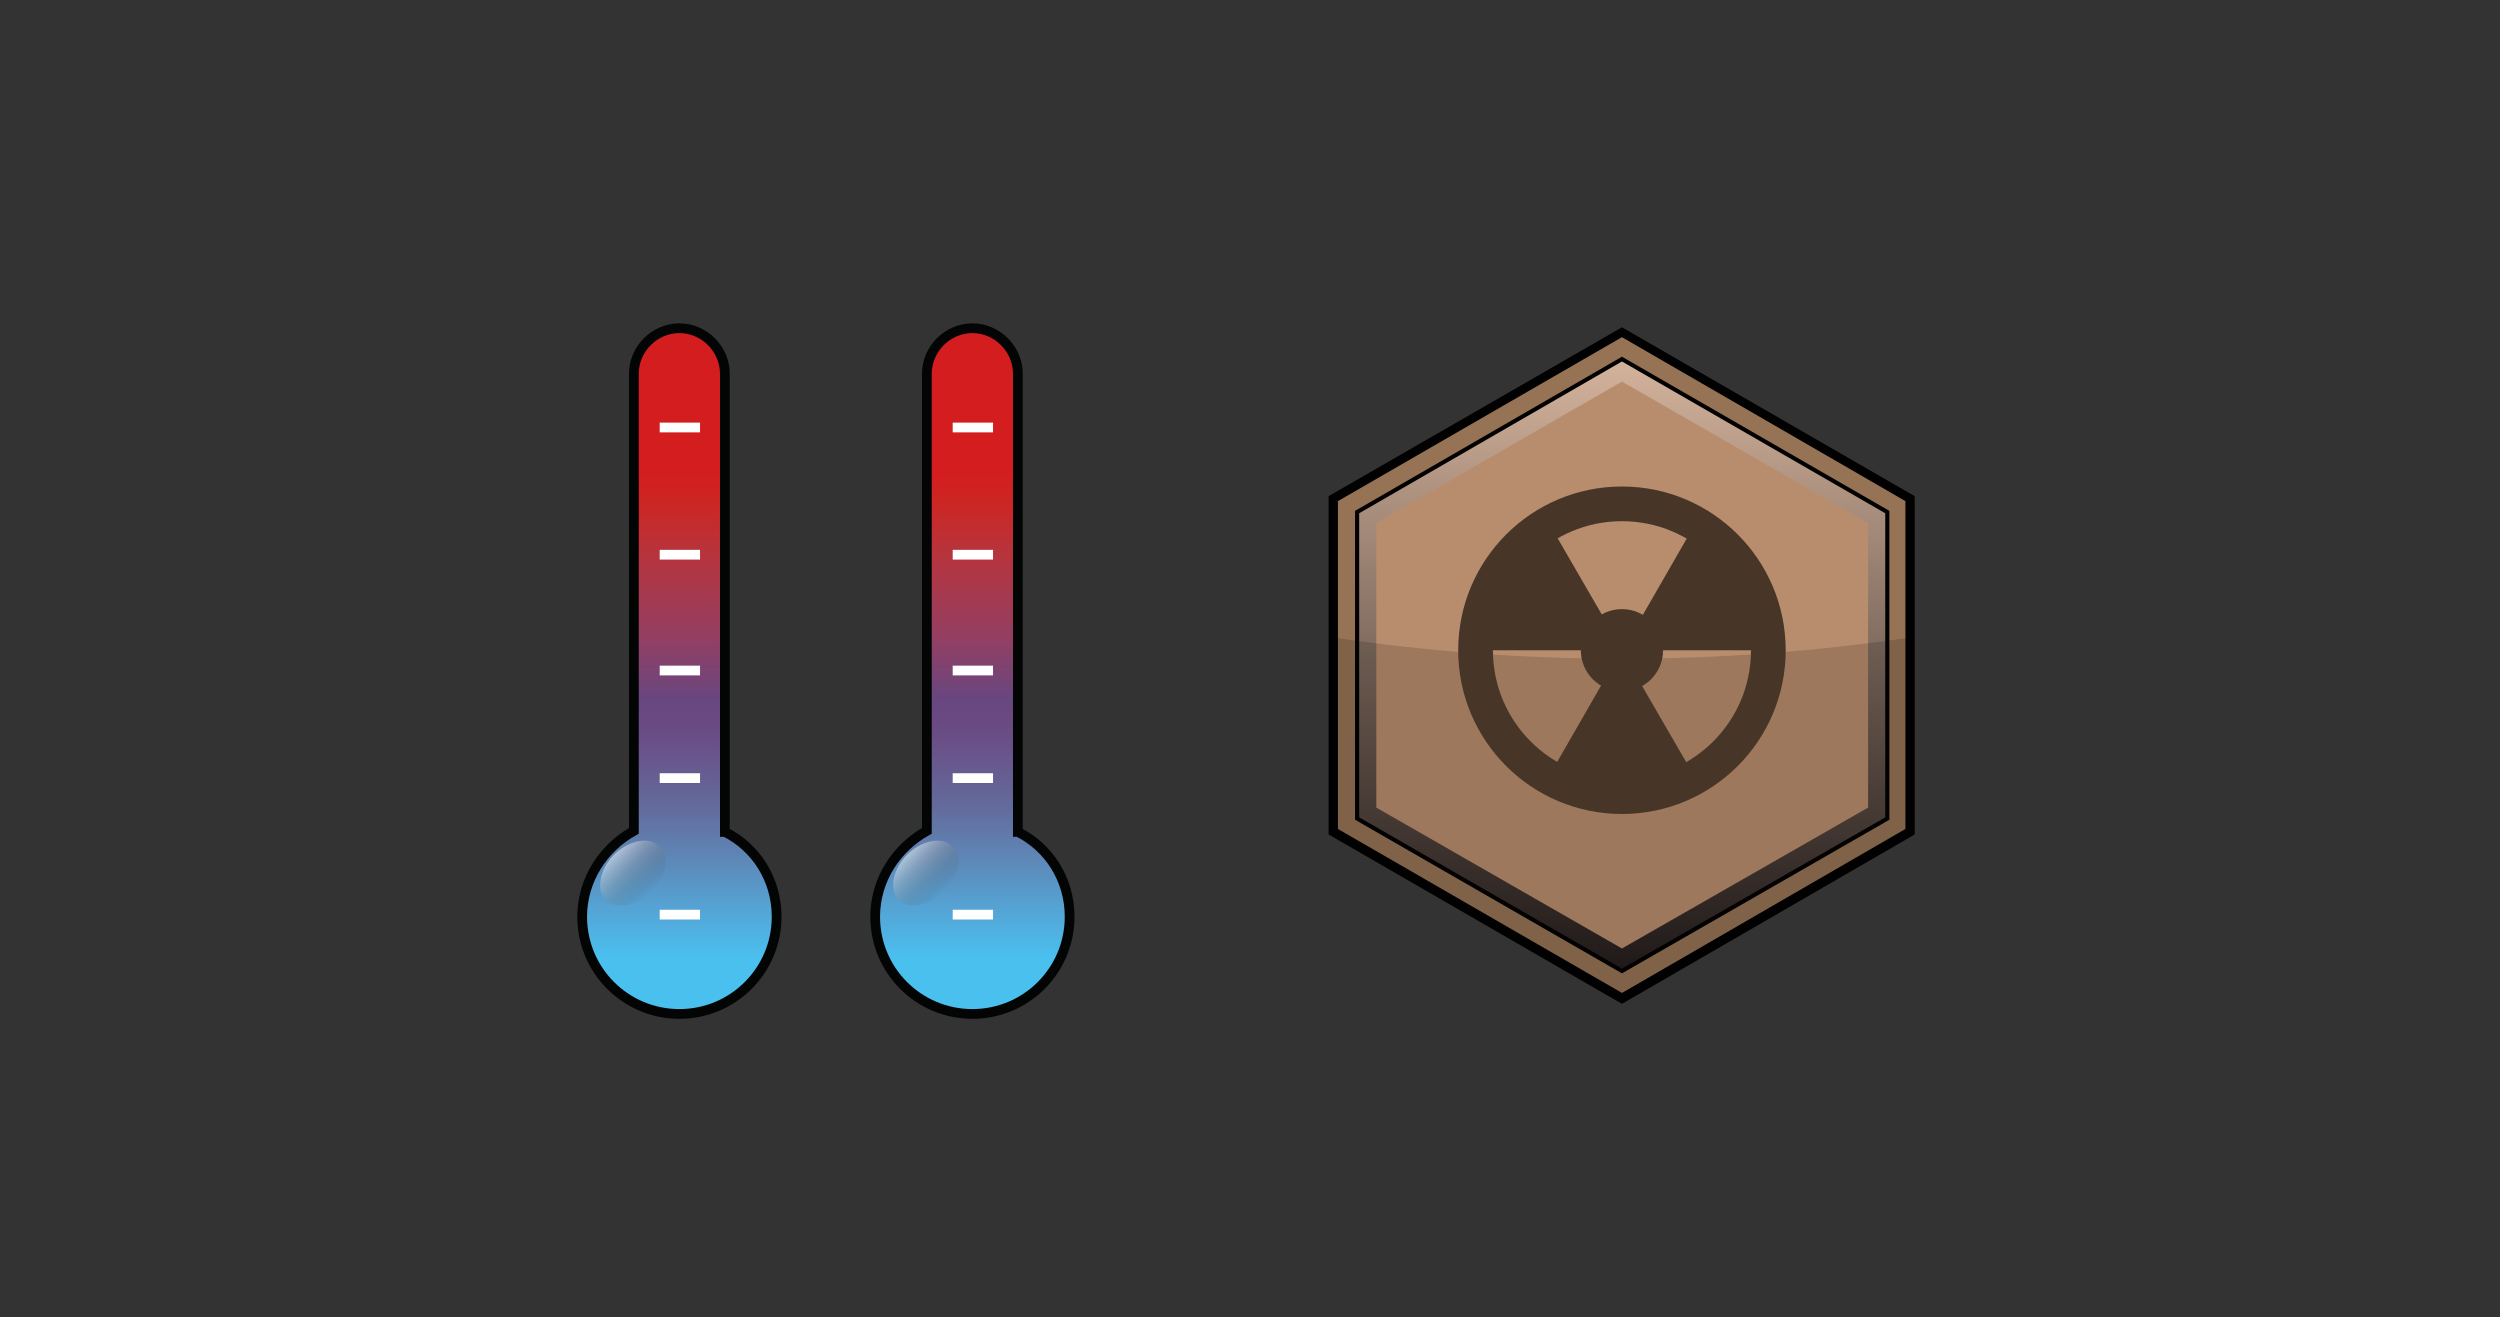 <?xml version="1.0" encoding="UTF-8"?><svg id="Layer" xmlns="http://www.w3.org/2000/svg" xmlns:xlink="http://www.w3.org/1999/xlink" viewBox="0 0 721 379.91"><rect x="0" y="0" width="721" height="379.91" fill="#333333" stroke="none"/><defs><style>.cls-1{fill:#977355;}.cls-2{stroke:#fff;}.cls-2,.cls-3,.cls-4,.cls-5,.cls-6,.cls-7{stroke-miterlimit:10;}.cls-2,.cls-4,.cls-7{stroke-width:2.81px;}.cls-2,.cls-5{fill:none;}.cls-8{fill:url(#linear-gradient-2);}.cls-8,.cls-9{opacity:.5;}.cls-8,.cls-9,.cls-10{isolation:isolate;}.cls-3{fill:#fff;opacity:0;stroke:#1d1d1b;}.cls-4{fill:url(#linear-gradient);}.cls-4,.cls-7{stroke:#030404;}.cls-5{stroke:#473628;stroke-width:10.01px;}.cls-9{fill:url(#linear-gradient-4);}.cls-11{fill:#b88d6d;}.cls-6{fill:url(#linear-gradient-5);stroke:#010101;stroke-width:1.19px;}.cls-7{fill:url(#linear-gradient-3);}.cls-12{fill:#473628;}.cls-13,.cls-10{fill:#010101;}.cls-10{opacity:.15;}</style><linearGradient id="linear-gradient" x1="195.94" y1="19.86" x2="195.94" y2="217.62" gradientTransform="translate(0 312.27) scale(1 -1)" gradientUnits="userSpaceOnUse"><stop offset=".08" stop-color="#4ac0ef"/><stop offset=".15" stop-color="#54a5d6"/><stop offset=".23" stop-color="#5e86b5"/><stop offset=".3" stop-color="#636b9d"/><stop offset=".37" stop-color="#68578d"/><stop offset=".42" stop-color="#6a4a82"/><stop offset=".46" stop-color="#69467f"/><stop offset=".55" stop-color="#943f62"/><stop offset=".67" stop-color="#b7343d"/><stop offset=".75" stop-color="#cd2522"/><stop offset=".79" stop-color="#d41d1e"/></linearGradient><linearGradient id="linear-gradient-2" x1="187.84" y1="55.1" x2="177.18" y2="65.76" gradientTransform="translate(0 312.27) scale(1 -1)" gradientUnits="userSpaceOnUse"><stop offset="0" stop-color="#20201e" stop-opacity="0"/><stop offset="1" stop-color="#fff"/></linearGradient><linearGradient id="linear-gradient-3" x1="280.44" x2="280.44" xlink:href="#linear-gradient"/><linearGradient id="linear-gradient-4" x1="272.34" y1="55.1" x2="261.68" y2="65.76" xlink:href="#linear-gradient-2"/><linearGradient id="linear-gradient-5" x1="467.85" y1="83.06" x2="467.85" y2="259.52" gradientTransform="translate(0 363.09) scale(1 -1)" gradientUnits="userSpaceOnUse"><stop offset="0" stop-color="#241d1c"/><stop offset="1" stop-color="#d4b39c"/></linearGradient></defs><rect class="cls-3" x=".5" y=".5" width="720" height="378.91"/><g id="tempIcon"><path class="cls-4" d="M209.05,239.92V107.78c0-7.16-5.97-13.12-13.12-13.12s-13.12,5.97-13.12,13.12V239.62c-8.65,4.77-14.91,14.02-14.91,24.76,0,15.51,12.53,28.04,28.04,28.04s28.04-12.53,28.04-28.04c0-10.74-5.97-19.99-14.91-24.46h-.02Z"/><line class="cls-2" x1="190.26" y1="123.29" x2="201.89" y2="123.29"/><line class="cls-2" x1="190.26" y1="159.98" x2="201.89" y2="159.98"/><line class="cls-2" x1="190.26" y1="193.38" x2="201.89" y2="193.38"/><line class="cls-2" x1="190.26" y1="224.41" x2="201.89" y2="224.41"/><line class="cls-2" x1="190.26" y1="263.78" x2="201.89" y2="263.78"/><path class="cls-8" d="M187.87,256.92c-4.18,4.47-10.14,5.37-13.12,2.68-2.98-2.98-1.79-8.95,2.39-13.12s10.14-5.37,13.12-2.39,2.09,8.65-2.39,12.83Z"/></g><g id="tempIcon-2"><path class="cls-7" d="M293.55,239.92V107.78c0-7.16-5.97-13.12-13.12-13.12s-13.12,5.97-13.12,13.12V239.62c-8.65,4.77-14.91,14.02-14.91,24.76,0,15.51,12.53,28.04,28.04,28.04s28.04-12.53,28.04-28.04c0-10.74-5.97-19.99-14.91-24.46h-.02Z"/><line class="cls-2" x1="274.76" y1="123.29" x2="286.39" y2="123.29"/><line class="cls-2" x1="274.76" y1="159.98" x2="286.39" y2="159.98"/><line class="cls-2" x1="274.76" y1="193.38" x2="286.39" y2="193.38"/><line class="cls-2" x1="274.76" y1="224.41" x2="286.39" y2="224.41"/><line class="cls-2" x1="274.76" y1="263.78" x2="286.39" y2="263.78"/><path class="cls-9" d="M272.37,256.92c-4.18,4.47-10.14,5.37-13.12,2.68-2.98-2.98-1.79-8.95,2.39-13.12s10.14-5.37,13.12-2.39,2.09,8.65-2.39,12.83Z"/></g><g id="nuclearZone"><polygon class="cls-13" points="552.2 240.66 552.2 143.09 467.77 94.39 383.17 143.09 383.17 240.66 467.77 289.51 552.2 240.66"/><polygon class="cls-1" points="549.52 239.07 549.52 144.52 467.77 97.24 385.86 144.52 385.86 239.07 467.77 286.35 549.52 239.07"/><polygon class="cls-6" points="544.3 236.07 544.3 147.68 467.77 103.56 391.39 147.68 391.39 236.07 467.77 280.03 544.3 236.07"/><polygon class="cls-11" points="538.76 232.91 538.76 150.84 467.77 110.05 396.93 150.84 396.93 232.91 467.77 273.54 538.76 232.91"/><path class="cls-10" d="M551.73,237.81v-54.08h0q-83.96,12.49-168.08,0v54.08l83.96,48.54,84.12-48.54Z"/><g><circle class="cls-5" cx="467.77" cy="187.53" r="42.22"/><circle class="cls-12" cx="467.77" cy="187.53" r="11.86"/><polygon class="cls-12" points="445.95 149.58 423.97 187.53 467.93 187.53 445.95 149.58"/><polygon class="cls-12" points="467.61 187.53 445.79 225.48 489.59 225.48 467.61 187.53"/><polygon class="cls-12" points="489.75 149.58 467.93 187.53 511.73 187.53 489.75 149.58"/></g></g></svg>